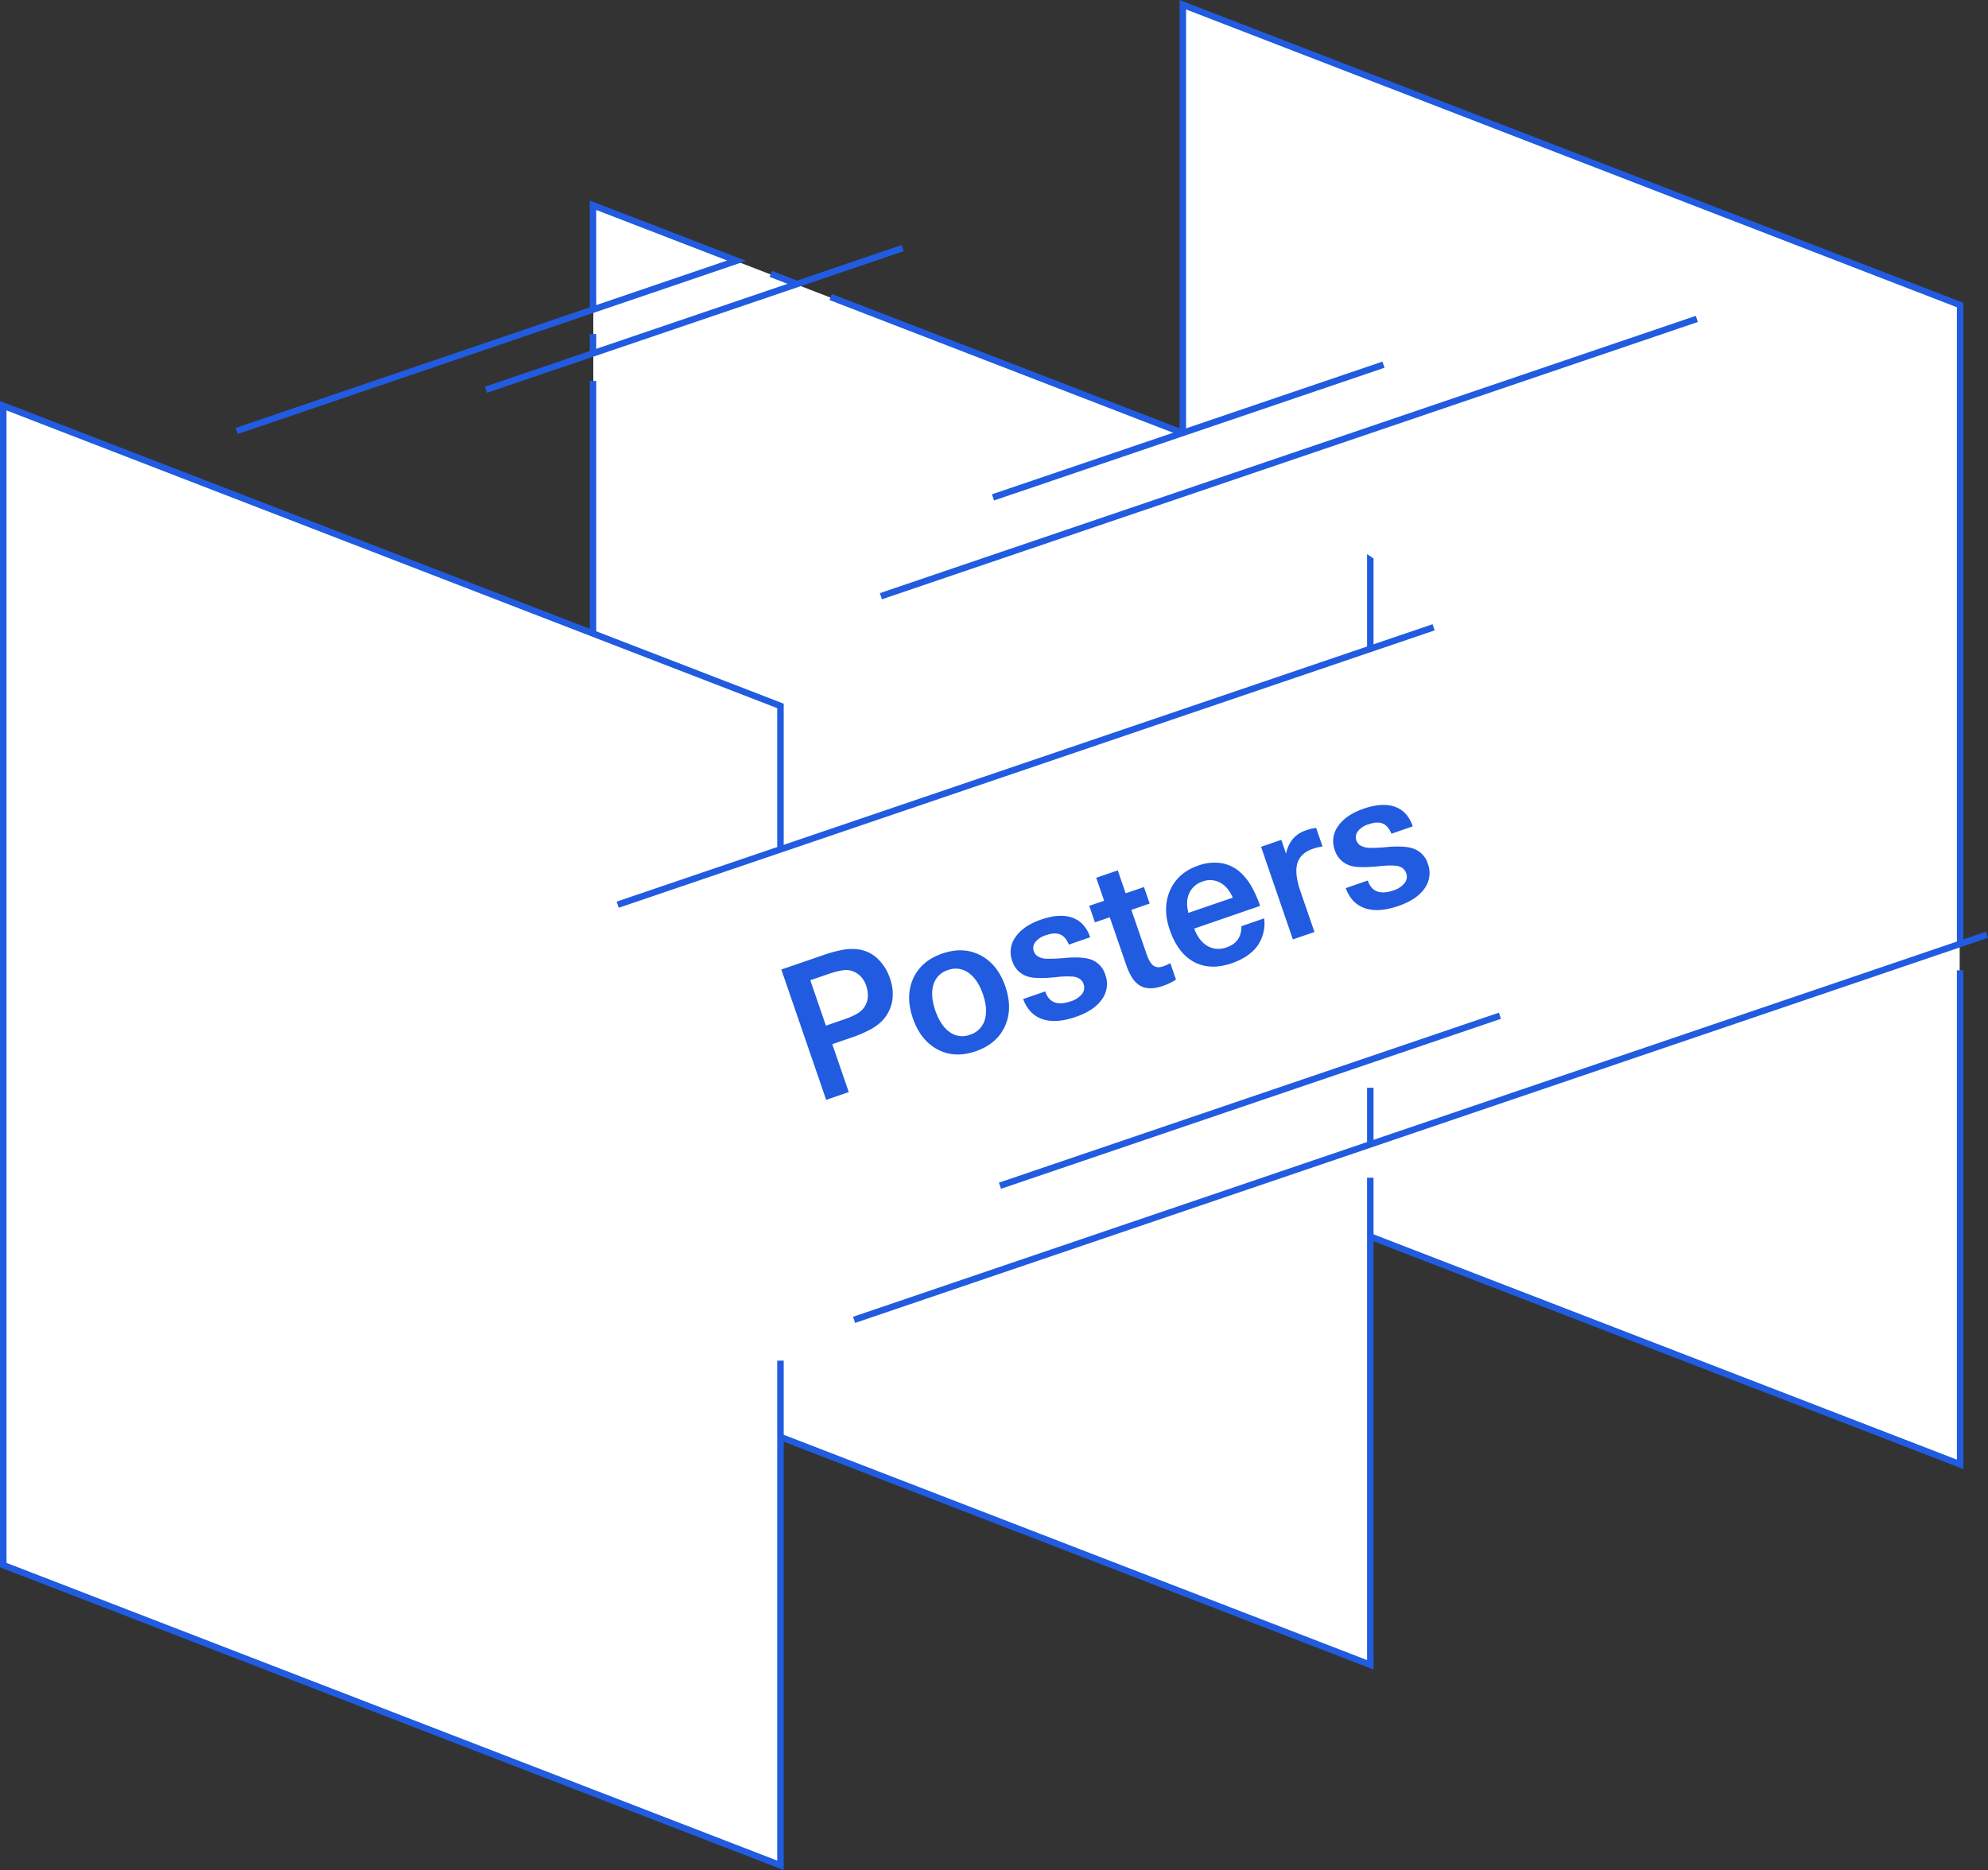 <svg id="Layer_1" data-name="Layer 1" xmlns="http://www.w3.org/2000/svg" viewBox="0 0 919.516 865.106"><rect x="0" y="0" width="919.516" height="865.106" fill="#333333" stroke="none"/><defs><style>.cls-1{fill:#fff;}.cls-2{fill:none;stroke:#215bdf;stroke-miterlimit:10;stroke-width:3px;}.cls-3{fill:#215bdf;}</style></defs><g id="Layer0_0_MEMBER_0_FILL" data-name="Layer0 0 MEMBER 0 FILL"><path class="cls-1" d="M641.438,774.104V575.697l272.455,105.276v-536.361L554.399,5.724V204.13L281.907,98.891V297.04L9.452,191.801V728.125L368.946,867.014v-198.186Z" transform="translate(-7.48 -3.6)"/></g><g id="Layer0_0_MEMBER_1_MEMBER_0_MEMBER_0_FILL" data-name="Layer0 0 MEMBER 1 MEMBER 0 MEMBER 0 FILL"><path class="cls-1" d="M368.469,866.537V330.175L8.975,191.287V727.648Z" transform="translate(-7.48 -3.6)"/></g><path id="Layer0_0_MEMBER_1_MEMBER_0_MEMBER_1_1_STROKES" data-name="Layer0 0 MEMBER 1 MEMBER 0 MEMBER 1 1 STROKES" class="cls-2" d="M368.471,633.034V866.518L8.98,727.631V191.275L368.471,330.162v66.343" transform="translate(-7.48 -3.6)"/><g id="Layer0_0_MEMBER_1_MEMBER_1_MEMBER_0_FILL" data-name="Layer0 0 MEMBER 1 MEMBER 1 MEMBER 0 FILL"><path class="cls-1" d="M641.291,773.773V548.433L368.469,668.387Z" transform="translate(-7.48 -3.6)"/></g><path id="Layer0_0_MEMBER_1_MEMBER_1_MEMBER_1_1_STROKES" data-name="Layer0 0 MEMBER 1 MEMBER 1 MEMBER 1 1 STROKES" class="cls-2" d="M641.29,548.418V773.756L368.471,668.37" transform="translate(-7.48 -3.6)"/><path id="Layer0_0_MEMBER_1_MEMBER_2_MEMBER_0_1_STROKES" data-name="Layer0 0 MEMBER 1 MEMBER 2 MEMBER 0 1 STROKES" class="cls-2" d="M641.29,506.807v26.163" transform="translate(-7.48 -3.6)"/><g id="Layer0_0_MEMBER_1_MEMBER_3_MEMBER_0_FILL" data-name="Layer0 0 MEMBER 1 MEMBER 3 MEMBER 0 FILL"><path class="cls-1" d="M641.291,237.449l-32.988-12.733,32.988,79.076Z" transform="translate(-7.48 -3.6)"/></g><path id="Layer0_0_MEMBER_1_MEMBER_3_MEMBER_1_1_STROKES" data-name="Layer0 0 MEMBER 1 MEMBER 3 MEMBER 1 1 STROKES" class="cls-2" d="M608.303,224.704l32.988,12.733v66.343" transform="translate(-7.48 -3.6)"/><path id="Layer0_0_MEMBER_1_MEMBER_4_MEMBER_0_1_STROKES" data-name="Layer0 0 MEMBER 1 MEMBER 4 MEMBER 0 1 STROKES" class="cls-2" d="M567.719,209.035l25.429,9.797" transform="translate(-7.48 -3.6)"/><path id="Layer0_0_MEMBER_1_MEMBER_5_MEMBER_0_1_STROKES" data-name="Layer0 0 MEMBER 1 MEMBER 5 MEMBER 0 1 STROKES" class="cls-2" d="M391.698,141.005l162.885,62.93" transform="translate(-7.48 -3.6)"/><path id="Layer0_0_MEMBER_1_MEMBER_6_MEMBER_0_1_STROKES" data-name="Layer0 0 MEMBER 1 MEMBER 6 MEMBER 0 1 STROKES" class="cls-2" d="M363.994,130.29l12.109,4.697" transform="translate(-7.48 -3.6)"/><g id="Layer0_0_MEMBER_1_MEMBER_7_MEMBER_0_FILL" data-name="Layer0 0 MEMBER 1 MEMBER 7 MEMBER 0 FILL"><path class="cls-1" d="M914.114,452.478,641.291,575.66l272.822,105.386Z" transform="translate(-7.48 -3.6)"/></g><path id="Layer0_0_MEMBER_1_MEMBER_7_MEMBER_1_1_STROKES" data-name="Layer0 0 MEMBER 1 MEMBER 7 MEMBER 1 1 STROKES" class="cls-2" d="M914.11,452.463V681.03L641.29,575.645" transform="translate(-7.48 -3.6)"/><g id="Layer0_0_MEMBER_1_MEMBER_8_MEMBER_0_FILL" data-name="Layer0 0 MEMBER 1 MEMBER 8 MEMBER 0 FILL"><path class="cls-1" d="M914.114,440.258V144.722L554.583,5.798V203.947Z" transform="translate(-7.48 -3.6)"/></g><path id="Layer0_0_MEMBER_1_MEMBER_8_MEMBER_1_1_STROKES" data-name="Layer0 0 MEMBER 1 MEMBER 8 MEMBER 1 1 STROKES" class="cls-2" d="M554.583,203.935V5.787L914.11,144.711V440.244" transform="translate(-7.48 -3.6)"/><path id="Layer0_0_MEMBER_1_MEMBER_9_MEMBER_0_1_STROKES" data-name="Layer0 0 MEMBER 1 MEMBER 9 MEMBER 0 1 STROKES" class="cls-2" d="M402.523,614.174,926.513,436.024" transform="translate(-7.48 -3.6)"/><path id="Layer0_0_MEMBER_1_MEMBER_10_MEMBER_0_1_STROKES" data-name="Layer0 0 MEMBER 1 MEMBER 10 MEMBER 0 1 STROKES" class="cls-2" d="M293.175,422.117,670.572,293.798" transform="translate(-7.48 -3.6)"/><path id="Layer0_0_MEMBER_1_MEMBER_11_MEMBER_0_1_STROKES" data-name="Layer0 0 MEMBER 1 MEMBER 11 MEMBER 0 1 STROKES" class="cls-2" d="M414.925,279.414l377.397-128.282" transform="translate(-7.48 -3.6)"/><path id="Layer0_0_MEMBER_1_MEMBER_12_MEMBER_0_1_STROKES" data-name="Layer0 0 MEMBER 1 MEMBER 12 MEMBER 0 1 STROKES" class="cls-2" d="M470.003,552.124l231.245-78.635" transform="translate(-7.48 -3.6)"/><path id="Layer0_0_MEMBER_1_MEMBER_13_MEMBER_0_1_STROKES" data-name="Layer0 0 MEMBER 1 MEMBER 13 MEMBER 0 1 STROKES" class="cls-2" d="M466.774,233.694l180.608-61.389" transform="translate(-7.48 -3.6)"/><path id="Layer0_0_MEMBER_1_MEMBER_14_MEMBER_0_1_STROKES" data-name="Layer0 0 MEMBER 1 MEMBER 14 MEMBER 0 1 STROKES" class="cls-2" d="M281.763,179.827v116.87" transform="translate(-7.48 -3.6)"/><path id="Layer0_0_MEMBER_1_MEMBER_15_MEMBER_0_1_STROKES" data-name="Layer0 0 MEMBER 1 MEMBER 15 MEMBER 0 1 STROKES" class="cls-2" d="M281.763,158.141v8.586" transform="translate(-7.48 -3.6)"/><g id="Layer0_0_MEMBER_1_MEMBER_16_MEMBER_0_FILL" data-name="Layer0 0 MEMBER 1 MEMBER 16 MEMBER 0 FILL"><path class="cls-1" d="M281.76,146.557l-5.137,1.871,71.591-24.218L281.76,98.561Z" transform="translate(-7.48 -3.6)"/></g><path id="Layer0_0_MEMBER_1_MEMBER_16_MEMBER_1_1_STROKES" data-name="Layer0 0 MEMBER 1 MEMBER 16 MEMBER 1 1 STROKES" class="cls-2" d="M116.934,202.981l231.282-78.782-66.453-25.649v47.996" transform="translate(-7.48 -3.6)"/><path id="Layer0_0_MEMBER_1_MEMBER_17_MEMBER_0_1_STROKES" data-name="Layer0 0 MEMBER 1 MEMBER 17 MEMBER 0 1 STROKES" class="cls-2" d="M232.263,183.9l192.753-65.535" transform="translate(-7.48 -3.6)"/><g id="Layer0_0_MEMBER_2_MEMBER_0_MEMBER_0_FILL" data-name="Layer0 0 MEMBER 2 MEMBER 0 MEMBER 0 FILL"><path class="cls-3" d="M404.943,442.864a22.918,22.918,0,0,0-8.109.22,60.415,60.415,0,0,0-8.623,2.385l-19.338,6.642,20.732,60.289,10.458-3.596-7.632-22.163,8.623-2.972a56.593,56.593,0,0,0,9.32-4,21.569,21.569,0,0,0,5.761-4.513,17.857,17.857,0,0,0,4.036-8.586,20.978,20.978,0,0,0-1.028-10.274A22.523,22.523,0,0,0,413.603,447.267a16.177,16.177,0,0,0-8.66-4.403m-5.064,9.541a9.696,9.696,0,0,1,5.1,2.312,11.036,11.036,0,0,1,3.119,4.807q2.238,6.642-1.688,11.082-2.275,2.459-8.55,4.587l-8.366,2.899L382.266,457.064l8.476-2.899Q396.944,452.037,399.879,452.404Z" transform="translate(-7.48 -3.6)"/></g><g id="Layer0_0_MEMBER_2_MEMBER_0_MEMBER_1_FILL" data-name="Layer0 0 MEMBER 2 MEMBER 0 MEMBER 1 FILL"><path class="cls-3" d="M472.497,459.963q-3.523-10.201-11.412-14.384-8-4.22-17.797-.844-9.724,3.339-13.43,11.559-3.669,8.146-.147,18.347t11.375,14.421q7.926,4.22,17.65.881,9.834-3.376,13.577-11.632,3.669-8.109.183-18.347m-17.063-6.348q4.257,2.972,6.678,9.907,2.385,6.972.844,11.926a10.157,10.157,0,0,1-6.825,6.825,9.83,9.83,0,0,1-9.467-1.284q-4.183-3.009-6.568-9.907-2.385-6.972-.881-11.926a9.951,9.951,0,0,1,6.715-6.788A10.078,10.078,0,0,1,455.434,453.615Z" transform="translate(-7.48 -3.6)"/></g><g id="Layer0_0_MEMBER_2_MEMBER_0_MEMBER_2_FILL" data-name="Layer0 0 MEMBER 2 MEMBER 0 MEMBER 2 FILL"><path class="cls-3" d="M477.231,437.029a11.772,11.772,0,0,0-1.578,11.082,10.83,10.83,0,0,0,8.44,7.559q3.596.771,11.962-.037a39.348,39.348,0,0,1,8.036-.22q3.596.551,4.587,3.413a4.808,4.808,0,0,1-.771,4.66,10.539,10.539,0,0,1-5.21,3.339q-9.137,3.156-11.779-4.587L480.717,465.761q2.679,7.192,8.953,9.32,6.238,2.092,15.412-1.064,8.44-2.899,12.072-8.109a12.094,12.094,0,0,0,1.541-11.449,10.608,10.608,0,0,0-7.192-7.155q-3.596-1.101-10.641-.624a76.405,76.405,0,0,1-9.614.44q-4.55-.404-5.577-3.413a4.361,4.361,0,0,1,.697-4.293,9.74,9.74,0,0,1,4.807-3.156q4.073-1.431,6.605-.404,2.605,1.027,4.073,4.734l9.871-3.413q-2.422-7.009-8.293-9.063-5.798-2.055-14.384.881Q480.864,431.819,477.231,437.029Z" transform="translate(-7.48 -3.6)"/></g><g id="Layer0_0_MEMBER_2_MEMBER_0_MEMBER_3_FILL" data-name="Layer0 0 MEMBER 2 MEMBER 0 MEMBER 3 FILL"><path class="cls-3" d="M524.493,406.243l-9.981,3.413,3.669,10.641-6.898,2.348,2.642,7.632,6.862-2.348,7.632,22.163q2.495,7.302,6.495,9.541,3.963,2.275,10.385.073a26.911,26.911,0,0,0,6.128-2.936l-2.642-7.632a19.538,19.538,0,0,1-3.266,1.505q-2.899.991-4.734-.477-1.651-1.358-3.082-5.504l-6.935-20.145,8.476-2.936-2.642-7.632-8.476,2.899Z" transform="translate(-7.48 -3.6)"/></g><g id="Layer0_0_MEMBER_2_MEMBER_0_MEMBER_4_FILL" data-name="Layer0 0 MEMBER 2 MEMBER 0 MEMBER 4 FILL"><path class="cls-3" d="M561.775,404.004q-9.54,3.266-13.173,11.669-3.486,8.146-.11,17.98,3.669,10.715,11.008,14.824,7.596,4.22,17.797.697,7.889-2.752,11.706-7.889a18.11,18.11,0,0,0,3.192-12.843l-10.531,3.633q.11,7.376-6.788,9.761a10.32,10.32,0,0,1-9.1-.734q-3.816-2.312-5.944-7.926l30.493-10.495a53.69,53.69,0,0,0-3.89-8.843,26.57,26.57,0,0,0-5.247-6.678,17.51,17.51,0,0,0-8.513-4.22,21.592,21.592,0,0,0-10.898,1.064m1.981,7.376a9.715,9.715,0,0,1,7.816.404q3.853,1.908,6.091,7.082l-20.512,7.045q-1.394-5.467.514-9.357A10.024,10.024,0,0,1,563.756,411.38Z" transform="translate(-7.48 -3.6)"/></g><g id="Layer0_0_MEMBER_2_MEMBER_0_MEMBER_5_FILL" data-name="Layer0 0 MEMBER 2 MEMBER 0 MEMBER 5 FILL"><path class="cls-3" d="M616.229,386.575a25.159,25.159,0,0,0-4.88,1.211q-7.265,2.532-9.027,10.715l-2.202-6.385-9.357,3.229,14.714,42.822,9.981-3.413-6.458-18.751q-2.752-8.036-1.541-12.696,1.321-4.991,7.302-7.045a22.75,22.75,0,0,1,4.44-1.064Z" transform="translate(-7.48 -3.6)"/></g><g id="Layer0_0_MEMBER_2_MEMBER_0_MEMBER_6_FILL" data-name="Layer0 0 MEMBER 2 MEMBER 0 MEMBER 6 FILL"><path class="cls-3" d="M666.39,414.609a12.152,12.152,0,0,0,1.505-11.449,10.703,10.703,0,0,0-7.192-7.155q-3.559-1.101-10.605-.661a74.029,74.029,0,0,1-9.614.477q-4.587-.404-5.614-3.413a4.362,4.362,0,0,1,.697-4.293,9.739,9.739,0,0,1,4.807-3.156q4.073-1.431,6.605-.404,2.605,1.027,4.073,4.734l9.871-3.413q-2.385-7.009-8.256-9.064-5.834-2.055-14.421.881-8.183,2.825-11.816,8.036a11.791,11.791,0,0,0-1.578,11.082,10.843,10.843,0,0,0,8.476,7.559q3.559.771,11.962-.037a38.98,38.98,0,0,1,7.999-.22q3.596.55,4.587,3.413a4.691,4.691,0,0,1-.771,4.66,10.306,10.306,0,0,1-5.174,3.339q-9.173,3.156-11.816-4.587l-10.201,3.523q2.679,7.192,8.953,9.32,6.238,2.092,15.412-1.064Q662.721,419.82,666.39,414.609Z" transform="translate(-7.48 -3.6)"/></g></svg>